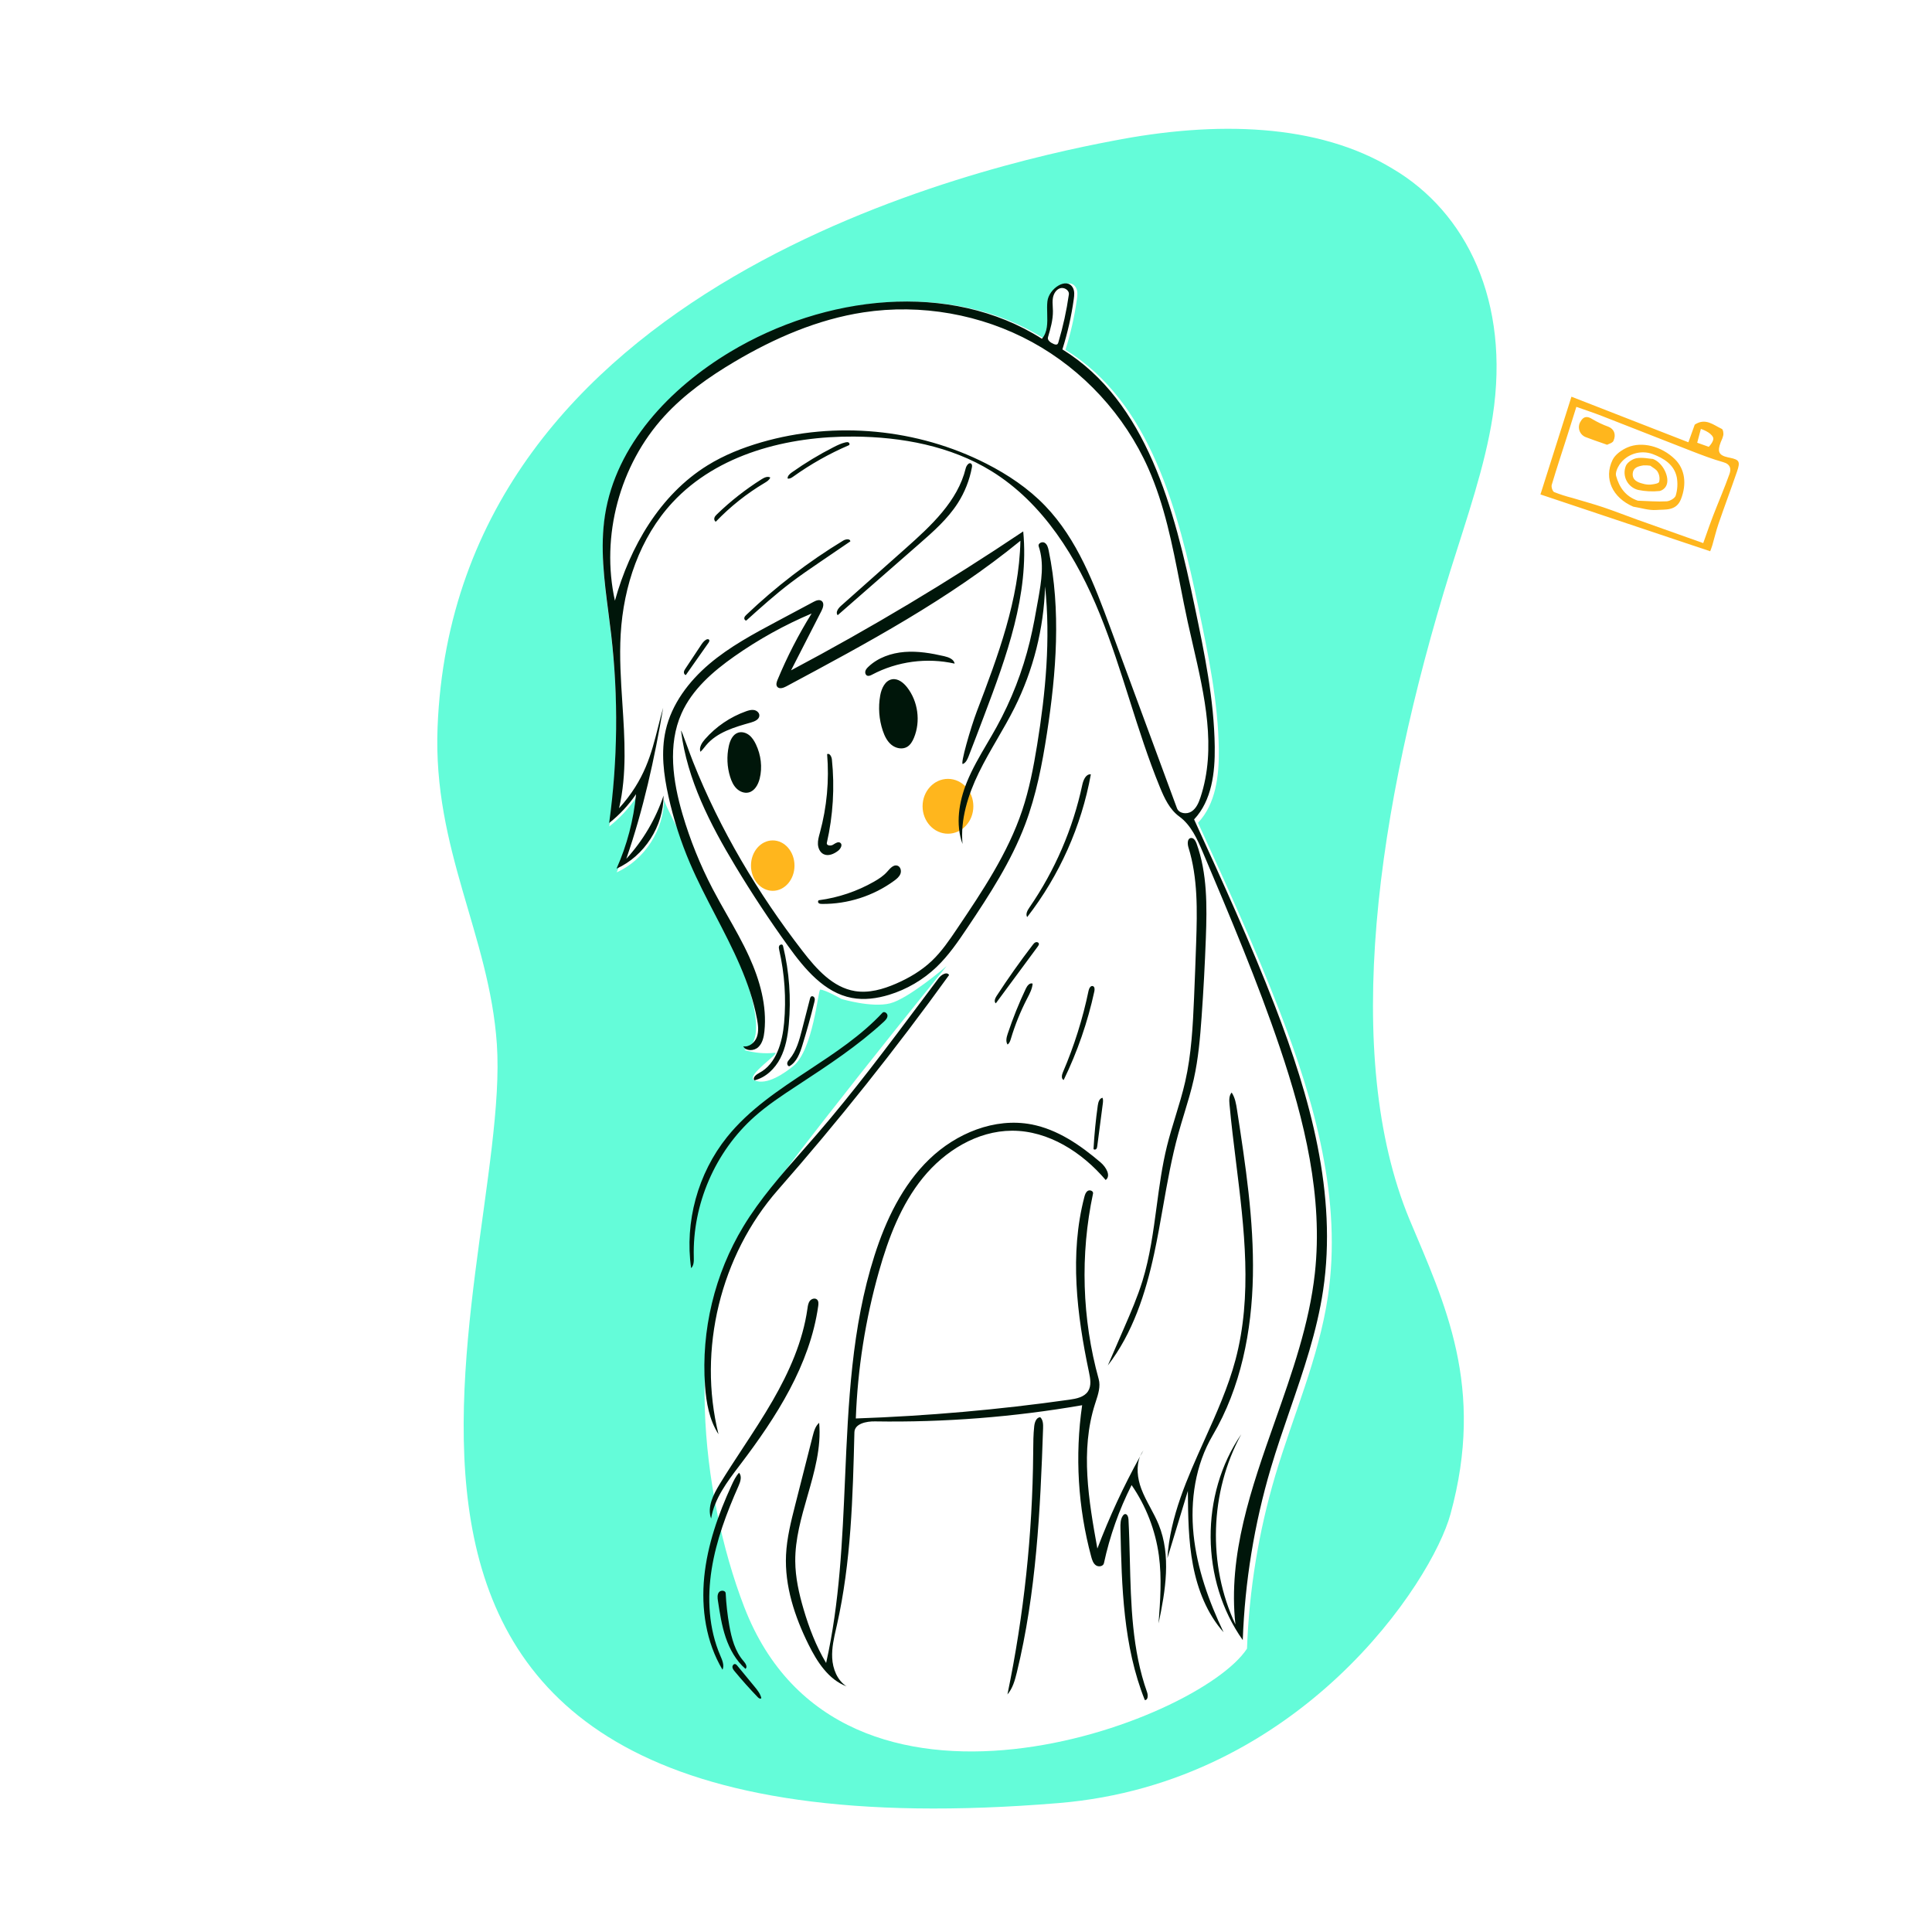 <svg width="750" height="750" viewBox="0 0 750 750" fill="none" xmlns="http://www.w3.org/2000/svg">
<rect width="750" height="750" fill="white"/>
<path fill-rule="evenodd" clip-rule="evenodd" d="M410.973 699.948C504.78 692.2 555.901 614.096 563.08 587.76C576.634 538.319 560.858 506.023 547.098 473.239C520.841 409.646 534.162 314.388 563.08 221.359C569.404 201.213 576.498 180.85 579.452 161.636C586.316 117.108 569.307 82.32 540.487 65.418C511.666 47.94 472.254 46.758 431.685 54.732C381.963 64.147 176.668 110 169.862 282.356C167.994 329.674 189.986 363.152 192.876 405.288C199.176 497.109 90.273 726.438 410.973 699.948Z" fill="#64FCD9"/>
<path fill-rule="evenodd" clip-rule="evenodd" d="M407.756 117.034C408.303 112.032 415.385 107.33 417.736 111.779C418.427 113.088 418.268 114.664 418.064 116.129C417.135 122.795 415.643 129.382 413.607 135.797C446.652 156.169 457.401 198.341 465.336 236.335C469.107 254.392 472.894 272.584 473.142 291.029C473.278 301.117 471.991 312.063 465.069 319.404C476.108 343.528 487.154 367.671 496.71 392.42C510.375 427.812 521.08 465.836 515.483 503.358C511.915 527.274 501.907 549.678 495.042 572.864C488.587 594.663 484.897 617.28 484.088 640C465.336 668.692 326.276 720.703 288.921 623.864C271.596 578.951 265.685 512.582 288.14 477.56C302.848 454.621 367.491 375.019 367.491 375.019C367.491 375.019 352.72 387.698 345.526 389.5C338.331 391.302 326.653 387.795 326.653 387.795C326.653 387.795 320.281 384.16 318.407 384.16C317.57 384.16 315.726 407.649 307.864 413.925C304.801 416.37 297.753 421.538 292.845 419.39C289.011 417.712 303.627 408.355 300.669 408.691C296.957 409.113 293.042 408.766 288.924 407.649C308.975 400.324 256.758 313.151 257.783 310.087C257.799 322.054 250.299 333.709 239.398 338.654C243.499 329.45 246.087 319.574 247.03 309.541C244.122 313.804 240.565 317.623 236.519 320.826C239.872 296.489 240.144 271.729 237.325 247.325C235.524 231.74 232.469 215.987 234.906 200.489C239.208 173.126 260.162 150.941 283.926 136.702C320.597 114.73 369.517 108.742 405.614 131.645C408.896 127.831 407.209 122.036 407.756 117.034Z" fill="white"/>
<path fill-rule="evenodd" clip-rule="evenodd" d="M368 323.646C373.443 323.646 377.855 318.88 377.855 313C377.855 307.12 373.443 302.354 368 302.354C362.557 302.354 358.145 307.12 358.145 313C358.145 318.88 362.557 323.646 368 323.646ZM299.975 345.817C304.639 345.817 308.421 341.436 308.421 336.032C308.421 330.627 304.639 326.247 299.975 326.247C295.311 326.247 291.529 330.627 291.529 336.032C291.529 341.436 295.311 345.817 299.975 345.817Z" fill="#FFB61D"/>
<path fill-rule="evenodd" clip-rule="evenodd" d="M406.601 116.989C407.144 112.019 414.181 107.347 416.516 111.768C417.203 113.068 417.045 114.635 416.842 116.091C415.92 122.715 414.437 129.26 412.415 135.635C445.245 155.879 455.925 197.787 463.808 235.543C467.555 253.486 471.318 271.564 471.564 289.893C471.699 299.918 470.42 310.795 463.543 318.091C474.51 342.064 485.485 366.055 494.979 390.649C508.556 425.819 519.192 463.604 513.63 500.892C511.252 516.84 505.991 532.112 500.727 547.397C498.147 554.888 495.565 562.383 493.322 569.961C486.909 591.624 483.242 614.098 482.439 636.676C466.029 613.542 465.789 580.132 481.865 556.765C469.598 579.187 468.726 607.479 479.589 630.614C476.635 603.583 485.747 577.755 494.927 551.736C501.584 532.865 508.278 513.893 510.428 494.289C513.678 464.674 506.385 434.903 496.843 406.68C488.163 381.005 477.592 356.018 467.031 331.059C464.812 325.813 462.388 320.304 457.78 316.955C454.051 314.245 452.011 309.834 450.263 305.568C445.72 294.483 442.093 283.058 438.467 271.632C434.929 260.487 431.392 249.342 427.003 238.512C418.116 216.579 405.008 195.292 384.863 182.873C369.064 173.135 350.094 169.614 331.535 169.478C305.814 169.291 278.584 176.185 261.079 195.032C248.359 208.727 242.038 227.516 240.952 246.175C240.433 255.093 241.02 264.083 241.607 273.053C242.503 286.77 243.397 300.443 240.326 313.753C250.309 302.719 252.84 292.664 255.476 282.192C256.094 279.738 256.717 277.261 257.444 274.744C254.045 294.712 249.757 314.251 243.13 333.389C249.599 326.335 254.564 317.909 257.599 308.832C257.615 320.725 250.163 332.306 239.333 337.22C243.407 328.073 245.979 318.259 246.915 308.29C244.026 312.526 240.492 316.321 236.472 319.504C239.804 295.32 240.074 270.715 237.273 246.464C236.943 243.61 236.571 240.751 236.199 237.888C234.551 225.216 232.895 212.485 234.87 199.921C239.144 172.73 259.963 150.684 283.573 136.535C320.007 114.701 368.609 108.75 404.473 131.509C406.722 128.895 406.623 125.345 406.523 121.763C406.478 120.151 406.432 118.532 406.601 116.989ZM285.171 140.411C275.222 146.302 265.663 153.057 257.861 161.591C240.536 180.54 233.159 208.117 238.711 233.185C244.554 212.267 256.19 192.087 274.656 180.655C281.134 176.645 288.284 173.805 295.602 171.687C324.338 163.37 356.194 166.394 382.852 179.97C391.252 184.247 399.196 189.572 405.73 196.367C418.231 209.368 424.796 226.807 431.042 243.727L456.89 313.742C457.657 315.819 460.671 316.229 462.533 315.029C464.394 313.83 465.327 311.635 466.023 309.533C472.339 290.464 467.633 270.058 463.059 250.222L463.059 250.222L463.058 250.22C462.378 247.272 461.701 244.336 461.063 241.419C460.008 236.587 459.057 231.718 458.106 226.848L458.106 226.847C455.099 211.446 452.088 196.028 445.738 181.738C436.573 161.117 420.486 143.645 400.689 132.814C380.893 121.983 357.504 117.856 335.196 121.257C317.435 123.966 300.63 131.257 285.171 140.411ZM414.931 114.325C415.166 112.679 413.111 111.396 411.529 111.903C409.946 112.41 408.996 114.082 408.728 115.722C408.543 116.854 408.61 118.002 408.676 119.151V119.151V119.151V119.152V119.152V119.152V119.153V119.153C408.706 119.669 408.736 120.184 408.743 120.699C408.791 124.168 407.806 127.559 406.83 130.888C406.474 132.105 407.879 133.048 409.049 133.538C409.523 133.737 410.12 133.919 410.507 133.58C410.7 133.41 410.783 133.15 410.857 132.904C412.671 126.823 414.034 120.607 414.931 114.325ZM356.758 211.215L325.191 238.814C324.25 237.759 325.369 236.167 326.425 235.228L351.686 212.773C361.485 204.061 371.787 194.542 374.889 181.802C375.159 180.692 376.247 179.248 377.066 180.046C377.431 180.402 377.374 180.994 377.281 181.495C376.367 186.397 374.499 191.119 371.81 195.319C367.862 201.486 362.272 206.395 356.758 211.215ZM275.311 257.783C267.364 264.536 260.746 273.313 258.426 283.481C256.504 291.909 257.626 300.738 259.501 309.177C261.484 318.096 264.3 326.83 267.9 335.228C270.807 342.007 274.234 348.601 277.656 355.188L277.656 355.188C284.436 368.233 291.2 381.249 293.875 395.609C294.303 397.905 294.612 400.332 293.823 402.53C293.034 404.728 290.812 406.58 288.511 406.182C289.623 408.131 292.712 408.035 294.355 406.506C295.997 404.977 296.51 402.603 296.745 400.372C297.788 390.446 294.961 380.469 290.823 371.387C288.296 365.84 285.282 360.539 282.268 355.236L282.268 355.236L282.268 355.235L282.268 355.235L282.268 355.235L282.267 355.235L282.267 355.235L282.267 355.235L282.267 355.234L282.267 355.234L282.267 355.234L282.267 355.234L282.267 355.234L282.267 355.233L282.266 355.233L282.266 355.233L282.266 355.233L282.266 355.233L282.266 355.233L282.266 355.232L282.266 355.232L282.266 355.232L282.266 355.232C280.346 351.855 278.426 348.477 276.631 345.035C271.814 335.797 267.898 326.089 264.958 316.094C261.198 303.31 259.137 289.136 264.558 276.963C268.714 267.632 276.771 260.638 285.129 254.768C294.485 248.198 304.538 242.621 315.064 238.162C309.965 246.371 305.535 254.997 301.834 263.924C301.476 264.787 301.147 265.849 301.717 266.589C302.486 267.587 304.063 267.076 305.174 266.481C336.698 249.601 368.447 232.573 396.121 209.927C395.634 232.816 387.372 254.734 379.217 276.126C376.823 282.408 372.605 297.06 373.786 296.575C374.968 296.09 375.549 294.782 376.014 293.593C378.048 288.389 380.023 283.163 381.998 277.937C390.709 254.885 399.567 230.821 397.214 206.291C368.126 225.803 338.031 243.814 307.088 260.228L318.9 237.134C319.54 235.883 320.076 234.111 318.943 233.278C318.04 232.612 316.775 233.128 315.785 233.657L301.739 241.154C292.538 246.065 283.258 251.029 275.311 257.783ZM347.785 381.876C352.859 379.68 357.698 376.828 361.71 373.023C365.57 369.362 368.577 364.913 371.551 360.502C381.337 345.989 391.237 331.25 396.799 314.654C399.574 306.377 401.221 297.767 402.619 289.15C405.917 268.829 407.871 248.125 405.698 227.653C405.213 243.998 401.119 260.226 393.794 274.845C391.747 278.929 389.455 282.884 387.164 286.838C384.655 291.167 382.146 295.496 379.96 299.993C375.776 308.6 372.763 318.102 373.648 327.63C370.871 319.964 372.241 311.336 375.28 303.77C377.409 298.47 380.305 293.538 383.201 288.605C384.44 286.496 385.679 284.386 386.858 282.247C392.621 271.793 396.982 260.567 399.788 248.965C401.105 243.52 402.08 237.998 403.054 232.481C404.251 225.701 405.426 218.575 403.21 212.056C402.836 210.957 404.522 210.103 405.52 210.696C406.519 211.289 406.858 212.549 407.094 213.686C411.926 236.959 410.044 261.11 406.432 284.603C404.579 296.647 402.258 308.694 397.948 320.092C392.536 334.402 384.12 347.354 375.596 360.059C371.97 365.464 368.274 370.893 363.569 375.39C358.38 380.351 352.02 384.077 345.156 386.179C340.476 387.612 335.476 388.293 330.668 387.381C320 385.359 312.372 376.163 306.022 367.356C298.737 357.252 291.87 346.847 285.444 336.177C275.668 319.944 266.76 302.626 264.4 283.824C264.281 282.88 265.356 285.817 266.632 289.305L266.632 289.306C267.436 291.503 268.32 293.919 269.037 295.722C279.533 322.137 294.228 346.795 311.612 369.284C316.946 376.185 323.308 383.352 331.919 384.743C337.298 385.612 342.785 384.041 347.785 381.876ZM346.355 263.69C348.63 263.327 350.723 265.008 352.14 266.825C356.384 272.266 357.438 280.022 354.802 286.398C354.224 287.796 353.422 289.192 352.114 289.953C350.239 291.044 347.734 290.504 346.054 289.13C344.375 287.757 343.388 285.713 342.697 283.656C341.231 279.291 340.881 274.557 341.689 270.024C342.18 267.264 343.586 264.133 346.355 263.69ZM311.484 446.761C303.259 456.105 295.019 465.466 288.583 476.095C277.421 494.531 272.142 516.47 273.695 537.966C274.169 544.522 275.34 551.247 278.919 556.761C270.782 523.922 279.685 487.34 302.001 461.911C325.456 435.186 347.636 407.342 368.44 378.504C367.588 377.049 365.393 378.385 364.38 379.734C362.19 382.649 360.006 385.568 357.822 388.488C344.609 406.149 331.39 423.818 316.966 440.497C315.154 442.591 313.322 444.673 311.489 446.755L311.488 446.757L311.484 446.761ZM467.631 558.864C460.903 573.812 454.209 588.688 453.181 604.894L461.126 578.754C461.212 588.404 461.305 598.116 463.113 607.595C464.922 617.074 468.562 626.408 474.977 633.617C469.262 621.622 464.695 608.917 463.339 595.699C461.984 582.481 464.018 568.664 470.758 557.214C481.694 538.636 485.975 516.744 486.377 495.189C486.779 473.635 483.495 452.202 480.22 430.894C479.858 428.537 479.463 426.094 478.128 424.118C477.07 425.335 477.147 427.138 477.294 428.744C477.978 436.203 478.905 443.698 479.834 451.204L479.834 451.204L479.834 451.204L479.834 451.205L479.834 451.205L479.834 451.205L479.834 451.205L479.834 451.206L479.834 451.206L479.834 451.206L479.834 451.206L479.834 451.207L479.834 451.207L479.834 451.207L479.834 451.208L479.834 451.208L479.834 451.208L479.834 451.208L479.834 451.209L479.834 451.209L479.834 451.209L479.834 451.21L479.835 451.21L479.835 451.21L479.835 451.21L479.835 451.211L479.835 451.211L479.835 451.211L479.835 451.211L479.835 451.212L479.835 451.212C483.029 477.036 486.238 502.972 479.614 527.876C476.78 538.531 472.198 548.714 467.631 558.864ZM444.417 659.967C436.031 639.027 435.437 615.905 434.954 593.354C434.918 591.637 434.918 589.79 435.9 588.382C436.083 588.12 436.317 587.866 436.627 587.787C437.544 587.554 438.022 588.839 438.072 589.784C438.343 594.965 438.472 600.183 438.601 605.404V605.404V605.405V605.405V605.406V605.406V605.406V605.407V605.407V605.407V605.408V605.408V605.408V605.409V605.409V605.41V605.41V605.41V605.411V605.411V605.411V605.412V605.412V605.412V605.413V605.413V605.414V605.414V605.414V605.415C439.033 622.941 439.465 640.515 445.296 656.924C445.717 658.11 445.674 660.031 444.417 659.967ZM279.358 576.177C276.887 580.227 274.454 585.046 276.051 589.512C277.324 581.76 282.289 575.224 287.053 568.952L287.443 568.439C301.4 550.054 314.412 529.835 317.633 506.979C317.754 506.118 317.817 505.116 317.195 504.509C316.434 503.765 315.064 504.139 314.406 504.974C313.759 505.795 313.606 506.886 313.461 507.923L313.453 507.978C311.672 520.669 306.352 532.617 299.95 543.718C296.309 550.033 292.306 556.127 288.303 562.222L288.303 562.222C285.269 566.841 282.235 571.461 279.358 576.177ZM401.082 564.149C400.823 595.585 397.47 626.995 391.086 657.778C393.129 655.423 393.985 652.29 394.725 649.261C402.274 618.34 403.853 586.307 404.922 554.495C404.973 552.959 404.946 551.222 403.829 550.167C402.302 550.214 401.653 552.112 401.486 553.631C401.135 556.812 401.112 560.018 401.089 563.22V563.22C401.086 563.53 401.084 563.839 401.082 564.149ZM269.33 487.983C269.372 489.507 269.388 491.233 268.294 492.294C265.736 474.389 270.906 455.512 282.231 441.409C290.857 430.666 302.424 423.036 314.015 415.389C324.17 408.69 334.343 401.979 342.575 393.152C343.235 392.444 344.531 393.316 344.522 394.284C344.513 395.252 343.757 396.03 343.046 396.687C332.987 405.976 321.482 413.528 310.033 421.043L309.226 421.572C303.597 425.268 297.953 428.992 292.919 433.466C277.641 447.046 268.77 467.549 269.33 487.983ZM279.652 642.774L279.636 642.737C275.12 632.289 274.486 620.458 276.258 609.214C278.03 597.971 282.099 587.218 286.71 576.812C287.439 575.166 288.116 573.05 286.883 571.739C285.621 573.116 284.801 574.83 284.023 576.527C278.83 587.845 274.612 599.765 273.382 612.156C272.152 624.547 274.083 637.503 280.481 648.186C281.248 646.466 280.4 644.505 279.652 642.774ZM286.527 284.421C287.969 283.948 289.6 284.426 290.797 285.359C291.994 286.292 292.814 287.625 293.464 288.996C295.408 293.099 296.014 297.867 294.905 302.269C294.314 304.615 292.948 307.097 290.592 307.643C288.916 308.032 287.122 307.291 285.903 306.077C284.684 304.863 283.961 303.237 283.447 301.595C282.239 297.732 282.058 293.554 282.927 289.601C283.4 287.449 284.432 285.106 286.527 284.421ZM420.139 304.699C416.512 321.697 409.499 337.965 399.63 352.272C398.858 353.391 398.046 354.849 398.747 356.014C411.273 339.882 419.832 320.693 423.465 300.596C421.536 300.395 420.544 302.802 420.139 304.699ZM308.705 584.183C307.08 590.576 305.447 597.022 305.138 603.611C304.572 615.686 308.498 627.574 313.866 638.404C317.197 645.124 321.616 652.011 328.64 654.641C325.026 652.322 323.265 647.862 323.052 643.573C322.86 639.694 323.738 635.862 324.608 632.066L324.609 632.06L324.612 632.049C324.702 631.654 324.793 631.259 324.882 630.865C330.413 606.389 331.058 581.109 331.679 556.023C331.763 552.666 336.285 551.73 339.642 551.783C366.575 552.211 393.548 550.105 420.088 545.503C417.246 565.073 418.454 585.223 423.613 604.314C423.948 605.553 424.363 606.881 425.401 607.634C426.44 608.387 428.275 608.089 428.545 606.835C430.806 596.32 434.425 586.097 439.282 576.501C444.887 584.621 448.549 594.073 449.876 603.849C451.059 612.568 450.407 621.419 449.753 630.193C452.447 617.487 454.689 603.862 449.792 591.832C448.878 589.586 447.73 587.445 446.583 585.305C445.28 582.875 443.978 580.446 443.018 577.866C441.539 573.885 441.006 569.232 442.564 565.393C443.006 564.593 443.452 563.795 443.902 563C443.348 563.748 442.906 564.551 442.564 565.393C436.204 576.898 430.662 588.856 425.997 601.147C422.632 582.545 419.314 563.046 425.077 545.042C425.175 544.737 425.275 544.43 425.376 544.121C426.32 541.234 427.304 538.226 426.503 535.333C420.028 511.967 419.271 487.039 424.316 463.323C424.514 462.394 423.146 461.789 422.325 462.266C421.504 462.742 421.183 463.748 420.943 464.666C415.168 486.805 418.009 510.267 422.738 532.652C423.266 535.149 423.765 537.952 422.374 540.091C420.888 542.374 417.863 542.972 415.165 543.355C387.674 547.253 359.976 549.689 332.227 550.649C332.933 531.349 335.958 512.135 341.215 493.551C344.881 480.592 349.771 467.689 358.258 457.233C366.746 446.776 379.338 438.996 392.805 438.94C406.966 438.882 420.059 447.287 429.224 458.083C431.386 456.421 429.344 453.038 427.27 451.266C419.397 444.54 410.529 438.414 400.356 436.481C386.115 433.776 371.184 439.936 360.755 450.005C350.327 460.073 343.877 473.604 339.472 487.414C330.588 515.266 329.318 544.573 328.044 573.939C327 598.03 325.954 622.161 320.701 645.562C316.806 639.071 314.08 631.938 311.943 624.676C310.16 618.62 308.766 612.391 308.716 606.078C308.648 597.484 311.054 589.112 313.455 580.76C316.159 571.352 318.855 561.971 317.999 552.329C316.522 553.599 315.968 555.61 315.488 557.498L308.705 584.183ZM330.11 210.154L318.564 218.016C314.633 220.692 310.7 223.371 306.914 226.249C300.921 230.805 295.318 235.847 289.722 240.883C289.226 240.952 288.849 240.354 288.937 239.86C289.024 239.367 289.405 238.985 289.768 238.639C301.211 227.731 313.833 218.06 327.343 209.849C328.301 209.267 330.022 209.036 330.11 210.154ZM338.569 261.886C348.289 256.735 359.869 255.192 370.599 257.618C370.287 255.88 368.256 255.129 366.536 254.731C361.492 253.567 356.316 252.687 351.156 253.092C345.996 253.497 340.807 255.289 337.073 258.873C336.584 259.342 336.106 259.868 335.931 260.523C335.755 261.177 335.983 261.985 336.599 262.268C337.23 262.557 337.955 262.211 338.569 261.886ZM344.493 338.295L344.539 338.243C345.616 337.018 346.932 335.522 348.428 336.063C349.589 336.483 349.988 338.038 349.555 339.193C349.121 340.349 348.11 341.177 347.114 341.905C339.049 347.807 329.048 351.013 319.056 350.902C318.596 350.896 318.09 350.865 317.762 350.544C317.434 350.222 317.513 349.517 317.968 349.456C325.453 348.459 332.74 345.999 339.298 342.255C341.151 341.198 342.971 340.018 344.384 338.419L344.493 338.295ZM422.577 384.604C420.33 395.445 416.991 406.059 412.625 416.232C412.18 417.269 411.891 418.787 412.918 419.253C418.236 408.322 422.24 396.752 424.815 384.873C424.98 384.111 425.002 383.079 424.269 382.814C423.387 382.496 422.767 383.686 422.577 384.604ZM271.889 291.842C271.309 290.117 272.476 288.324 273.674 286.955C277.953 282.066 283.501 278.298 289.622 276.123C290.619 275.768 291.68 275.452 292.722 275.635C293.764 275.818 294.764 276.656 294.781 277.714C294.805 279.242 293.023 280.053 291.552 280.467C285.178 282.26 278.372 284.231 274.112 289.299C273.908 289.542 273.71 289.791 273.513 290.04L273.513 290.04C273.008 290.677 272.504 291.314 271.889 291.842ZM296.792 187.482C297.689 186.948 298.663 186.353 299.014 185.369C297.971 184.765 296.669 185.4 295.649 186.042C289.44 189.95 283.636 194.502 278.361 199.602C277.939 200.01 277.505 200.446 277.33 201.007C277.156 201.568 277.339 202.287 277.88 202.518C283.468 196.684 289.849 191.611 296.792 187.482ZM294.687 416.538C301.397 413.019 303.711 404.602 304.39 397.056C305.239 387.618 304.596 378.048 302.492 368.809C302.37 368.272 302.248 367.685 302.487 367.189C302.727 366.693 303.505 366.45 303.831 366.895C303.924 367.021 303.963 367.178 304 367.331C306.402 377.237 307.15 387.542 306.204 397.691C305.782 402.215 304.998 406.793 302.911 410.829C300.825 414.865 297.263 418.328 292.845 419.39C292.042 418.363 293.532 417.144 294.687 416.538ZM281.717 635.659C283.278 640.263 285.727 644.67 289.403 647.852C290.286 647.104 289.427 645.721 288.663 644.853C285.337 641.075 283.988 635.975 283.115 631.018C282.387 626.881 281.918 622.699 281.71 618.504C281.654 617.36 279.798 617.191 279.095 618.096C278.392 619 278.528 620.277 278.699 621.41C279.425 626.217 280.157 631.054 281.717 635.659ZM321.087 292.748C322.069 292.261 322.827 293.729 322.94 294.82C324.064 305.627 323.397 316.62 320.974 327.212C320.738 328.244 322.44 328.493 323.344 327.942C323.436 327.886 323.531 327.827 323.626 327.767C324.473 327.237 325.452 326.624 326.216 327.191C327.213 327.931 326.326 329.508 325.345 330.271C323.734 331.523 321.523 332.491 319.699 331.577C318.319 330.885 317.599 329.276 317.52 327.735C317.447 326.293 317.835 324.876 318.218 323.48L318.297 323.192C320.99 313.31 321.938 302.955 321.087 292.748ZM386.856 386.663C386.286 387.539 385.768 388.83 386.569 389.5L402.891 367.393C403.129 367.071 403.38 366.69 403.283 366.301C403.16 365.808 402.509 365.613 402.032 365.79C401.555 365.966 401.22 366.388 400.91 366.791C395.974 373.233 391.285 379.863 386.856 386.663ZM398.883 387.343C399.79 385.594 400.72 383.803 400.867 381.846C399.775 381.379 398.773 382.645 398.263 383.718C395.553 389.415 393.193 395.279 391.202 401.266C390.742 402.649 390.328 404.265 391.129 405.483C391.886 404.989 392.185 404.045 392.445 403.179C394.043 397.839 396.139 392.649 398.698 387.698C398.744 387.609 398.791 387.52 398.837 387.431L398.87 387.366L398.883 387.343ZM425.958 444.895C425.905 445.302 425.839 445.738 425.557 446.037C425.274 446.335 424.697 446.379 424.5 446.019C424.817 440.368 425.371 434.73 426.158 429.126C426.332 427.889 426.767 426.379 427.996 426.157C428.296 426.89 428.198 427.718 428.096 428.503L425.958 444.895ZM294.257 658.943C294.615 659.313 295.31 659.646 295.544 659.188C295.164 657.511 294.038 656.117 292.945 654.789L286.219 646.616C285.996 646.345 285.744 646.056 285.399 645.992C284.795 645.878 284.285 646.563 284.33 647.176C284.375 647.789 284.782 648.307 285.173 648.78C288.069 652.283 291.1 655.674 294.257 658.943ZM306.532 411.125C309.178 407.959 310.28 403.819 311.309 399.824L314.423 387.733C314.513 387.382 314.629 386.996 314.942 386.814C315.404 386.543 316.027 386.922 316.208 387.426C316.39 387.929 316.265 388.486 316.136 389.006C314.751 394.621 313.203 400.197 311.497 405.724C310.524 408.874 309.281 412.288 306.418 413.925C305.834 413.89 305.497 413.175 305.617 412.602C305.727 412.08 306.084 411.656 306.431 411.245C306.465 411.205 306.499 411.165 306.532 411.125ZM323.59 173.59C317.991 176.444 312.598 179.702 307.466 183.331C306.619 183.93 305.688 184.717 305.74 185.753C306.518 185.973 307.298 185.47 307.956 185C314.681 180.191 321.925 176.108 329.52 172.845C329.913 172.676 329.838 172.033 329.48 171.8C329.121 171.568 328.652 171.629 328.236 171.723C326.604 172.093 325.081 172.831 323.59 173.59ZM266.103 259.523L272.024 250.594C272.591 249.74 273.189 248.855 274.075 248.338C274.45 248.118 275.001 248.007 275.264 248.353C275.529 248.701 275.276 249.192 275.024 249.55L266.242 262.045C265.743 261.964 265.449 261.394 265.493 260.891C265.537 260.388 265.824 259.944 266.103 259.523ZM443.511 497.228C441.594 503.448 439 509.433 436.411 515.404L430.053 530.069C439.716 517.558 444.726 502.08 448.053 486.626C449.339 480.649 450.401 474.622 451.463 468.597C453.147 459.044 454.83 449.494 457.406 440.148C458.132 437.514 458.928 434.899 459.725 432.284C461.074 427.851 462.424 423.419 463.43 418.898C465.196 410.965 465.888 402.836 466.464 394.729C467.189 384.528 467.738 374.314 468.111 364.094C468.561 351.74 468.703 339.047 464.493 327.423C464.117 326.385 463.384 325.158 462.292 325.32C460.856 325.534 460.939 327.625 461.369 329.013C465.044 340.871 464.761 353.546 464.346 365.954C464.108 373.057 463.838 380.16 463.536 387.261C463.069 398.214 462.518 409.229 460.087 419.918C459.058 424.444 457.698 428.882 456.337 433.322C455.161 437.163 453.983 441.005 453.02 444.904C451.114 452.624 450.055 460.527 448.998 468.425C447.695 478.151 446.394 487.87 443.511 497.228Z" fill="#00160A"/>
<path fill-rule="evenodd" clip-rule="evenodd" d="M610.034 154L655.432 171.695L657.897 164.842C662.1 162.07 665.165 164.998 668.418 166.506C668.896 166.728 669.091 168.068 669.004 168.844C668.783 169.801 668.446 170.728 668 171.604C666.581 175.318 667.204 176.737 670.755 177.534L671.612 177.712C675.251 178.477 675.625 179.229 674.298 183.086C671.976 189.835 669.466 196.519 667.143 203.267C666.19 206.037 665.531 208.905 664.707 211.719C664.446 212.612 664.084 213.476 663.896 214L598 191.941L610.034 154ZM611.938 157.943L609.545 165.571C609.14 166.857 608.732 168.147 608.321 169.436C606.326 175.691 604.248 181.922 602.382 188.216C602.14 189.031 602.682 190.744 603.32 191.029C605.59 191.922 607.916 192.671 610.282 193.269C614.331 194.488 618.417 195.596 622.423 196.941C626.806 198.412 631.104 200.129 635.458 201.687C643.942 204.725 652.44 207.726 661.19 210.833L661.939 208.736C663.059 205.583 663.987 202.907 665.008 200.266C667.115 194.823 669.44 189.459 671.395 183.964C672.083 182.031 671.75 180.191 668.987 179.419C664.816 178.253 660.748 176.686 656.702 175.119C645.118 170.632 633.578 166.033 621.999 161.534C618.571 160.203 615.071 159.056 611.938 157.943ZM650.194 178.26C654.174 182.152 654.812 187.966 652.556 193.745C650.716 198.457 646.486 197.703 643.003 197.969C640.055 198.195 637.009 197.158 634.006 196.68C626.027 193.235 622.453 185.827 626.004 178.519C627.02 176.429 629.561 174.634 631.821 173.666C637.339 171.303 644.958 173.14 650.194 178.26ZM628.73 180.285C627.893 181.562 627.012 183.459 627.367 184.741C628.569 189.084 630.934 192.694 635.815 194.371C639.538 194.49 643.272 194.812 646.978 194.617C648.247 194.551 650.223 193.409 650.517 192.376C651.204 190.079 651.345 187.656 650.931 185.296C649.908 180.336 645.932 177.93 641.54 176.255C636.844 174.562 631.589 176.215 628.73 180.285ZM641.668 178.171C645.631 179.641 648.291 185.433 646.885 188.452C646.393 189.51 645.454 190.298 644.321 190.601C641.514 190.898 638.678 190.76 635.914 190.191C633.968 189.691 632.331 188.387 631.418 186.607C630.505 184.828 630.404 182.746 631.14 180.888C631.69 179.506 633.754 178.139 635.318 177.871C637.636 177.474 640.124 178.063 641.668 178.171ZM638.026 180.653L637.671 180.712C635.833 181.032 633.971 181.582 633.818 183.841C633.647 186.357 635.628 187.23 637.695 187.745C638.666 188.045 639.683 188.174 640.699 188.125L641.38 188.043C642.519 187.894 643.861 187.638 644.077 187.066C644.401 185.735 644.192 184.331 643.494 183.15C642.914 182.114 641.563 181.505 640.659 180.792C639.788 180.658 638.906 180.611 638.026 180.653ZM665.008 169.776C664.086 167.683 660.278 166.506 660.278 166.506L658.855 171.861L663.341 173.454C663.341 173.454 665.617 171.157 665.008 169.776ZM618.166 162.719C620.138 163.893 622.219 164.877 624.38 165.655C626.499 166.504 627.493 168.551 626.35 171.13C625.968 171.992 624.419 172.343 623.871 172.658L622.204 172.071C619.725 171.206 617.749 170.54 615.812 169.776C614.58 169.382 613.603 168.441 613.168 167.229C612.734 166.018 612.892 164.675 613.595 163.596C614.734 161.552 616.228 161.463 618.166 162.719Z" fill="#FFB61D"/>
</svg>
